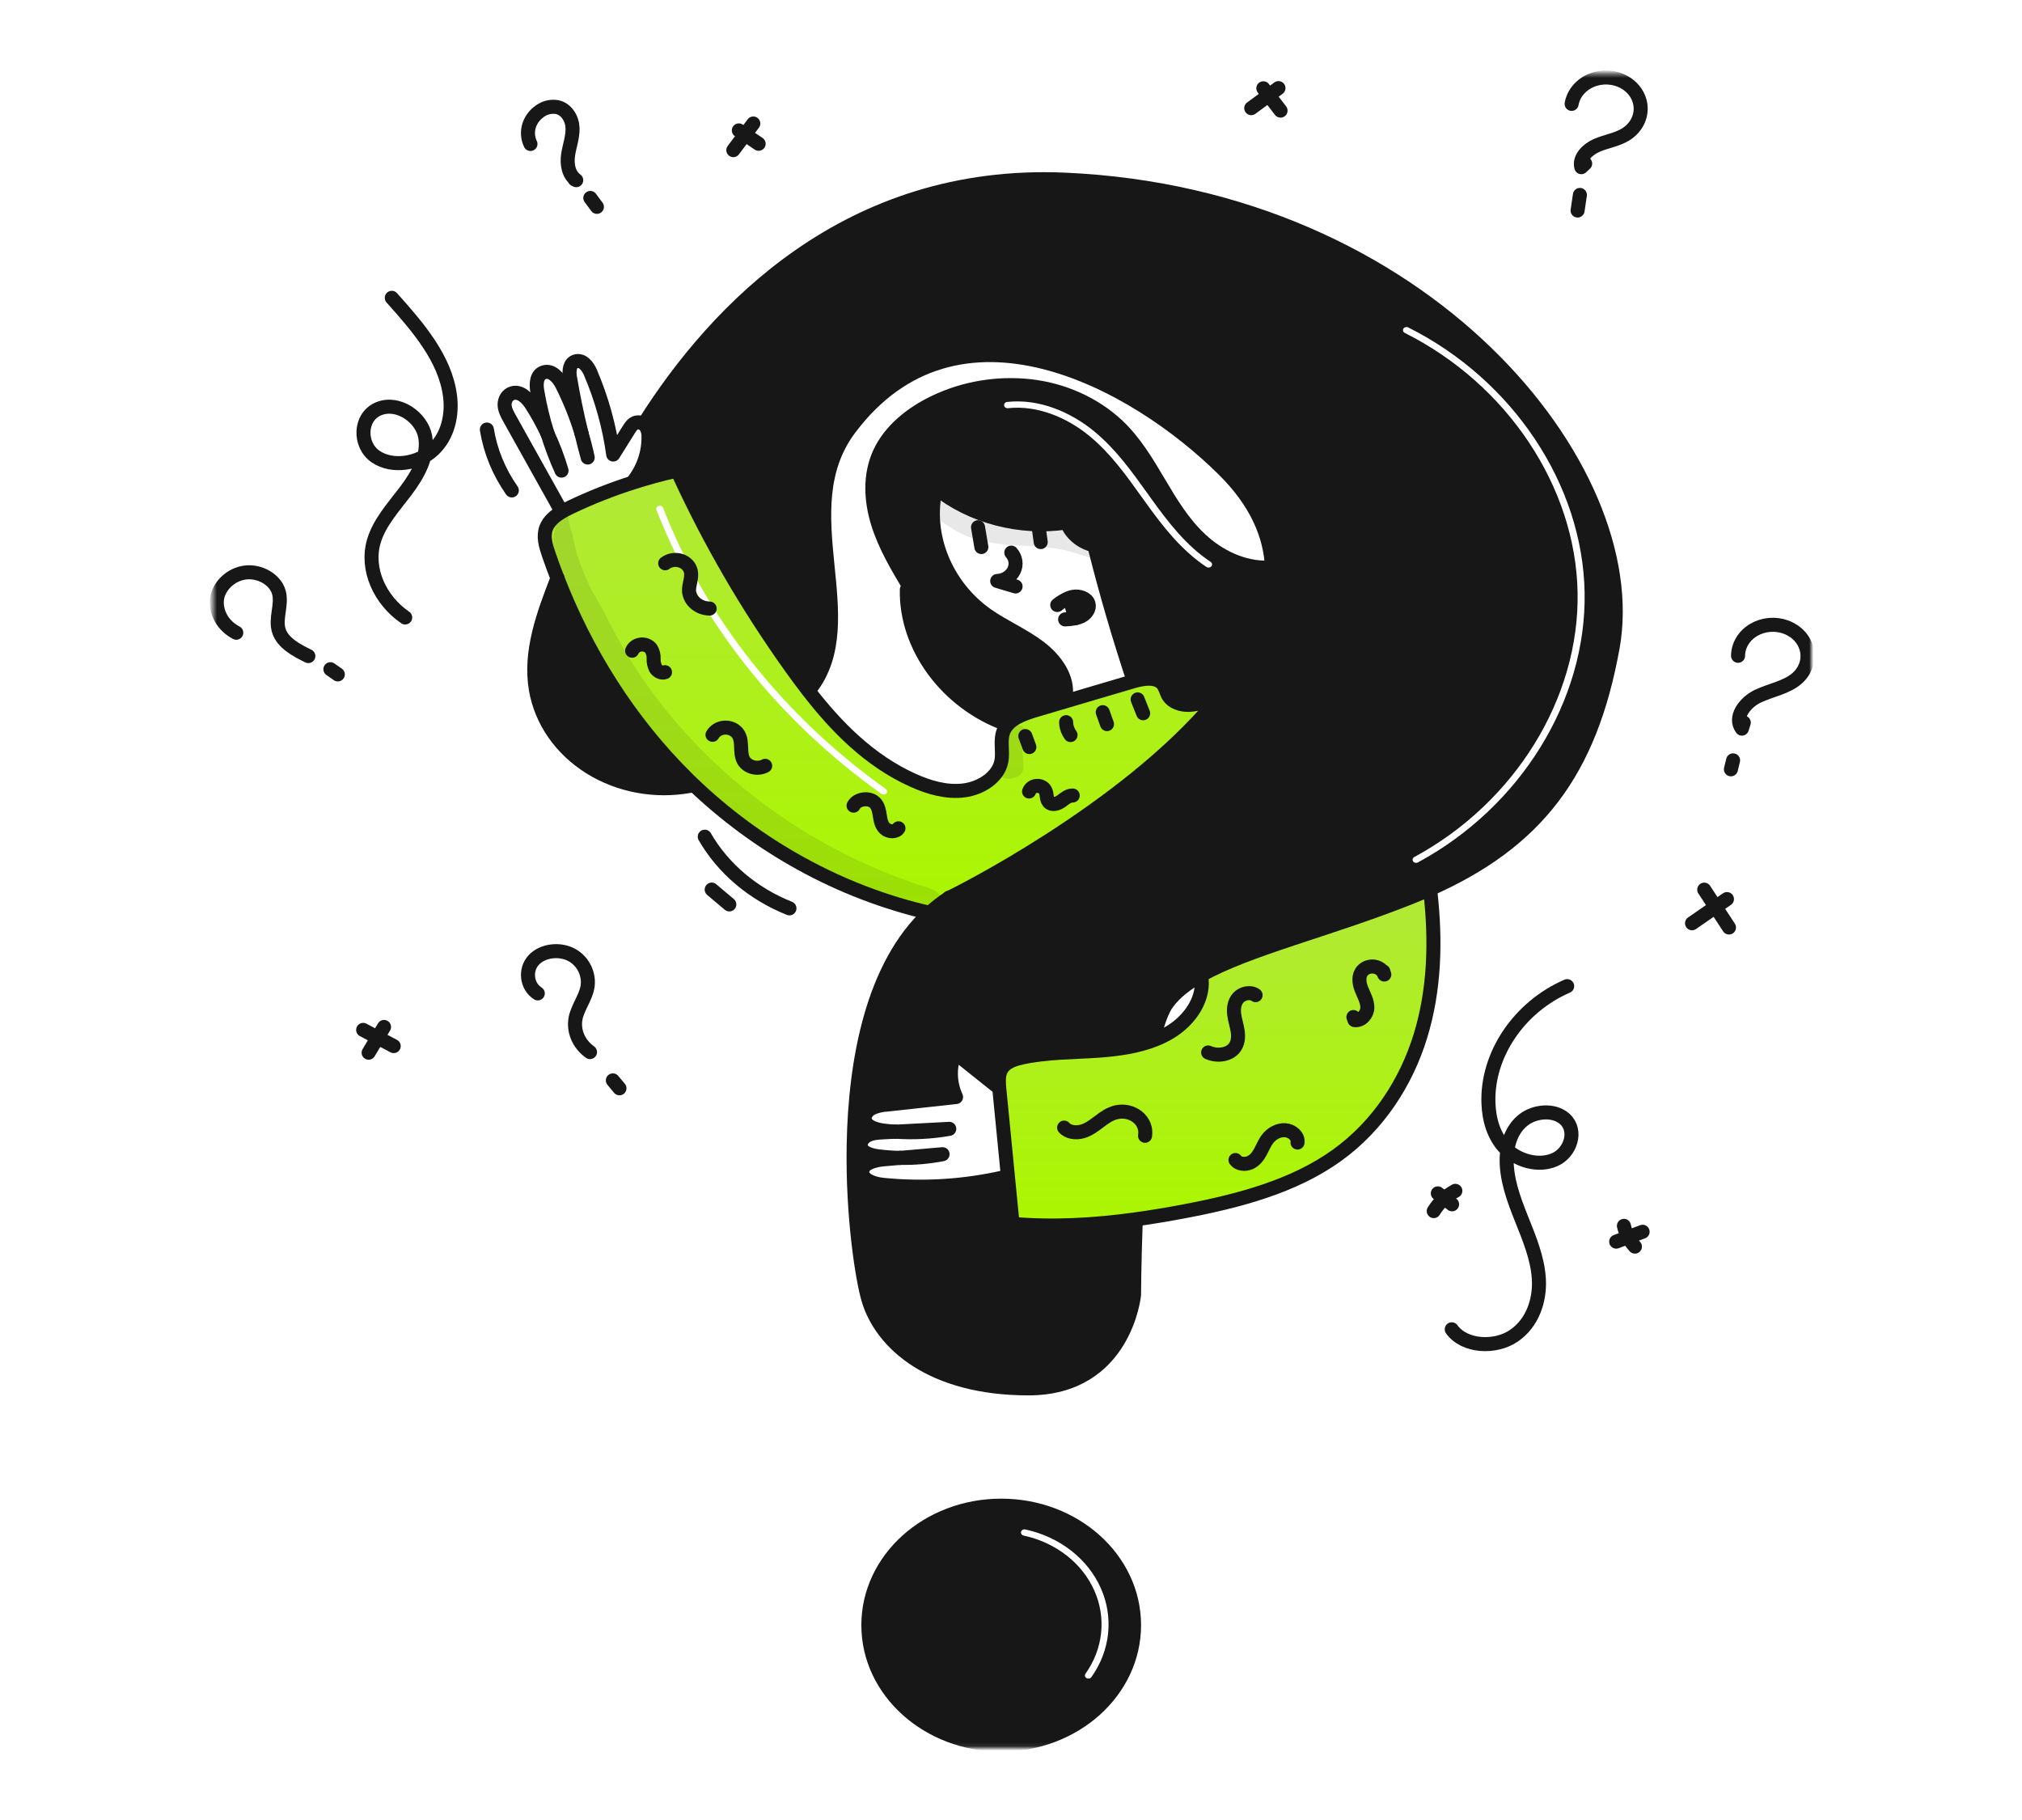 <svg width="480" height="432" viewBox="0 0 480 432" fill="none" xmlns="http://www.w3.org/2000/svg">
<mask id="mask0_314_1251" style="mask-type:luminance" maskUnits="userSpaceOnUse" x="50" y="17" width="380" height="398">
<path d="M430 17.398H50.5V414.912H430V17.398Z" fill="white"/>
</mask>
<g mask="url(#mask0_314_1251)">
<path fill-rule="evenodd" clip-rule="evenodd" d="M225.303 213.102C225.292 213.107 225.292 213.102 225.303 213.097C225.931 212.887 266.877 192.613 288.667 166.379L287.467 166.035C285.768 166.644 284.02 167.263 282.194 167.308C280.368 167.353 278.404 166.709 277.46 165.301C277.18 164.883 276.998 164.415 276.817 163.949C276.591 163.366 276.365 162.785 275.945 162.302C274.445 160.579 271.509 161.014 269.145 161.682C269.091 161.697 269.036 161.713 268.983 161.729C268.944 161.74 268.905 161.752 268.868 161.762L253.323 166.359C250.92 167.071 248.516 167.782 246.113 168.49C243.499 169.264 240.636 170.237 239.054 172.154C238.758 172.514 238.512 172.904 238.321 173.317C237.705 174.663 237.764 176.126 237.824 177.596C237.866 178.656 237.909 179.721 237.7 180.749C236.951 184.443 232.944 187.088 228.815 187.612C224.685 188.136 220.512 186.908 216.783 185.231C206.39 180.558 198.537 172.522 191.833 163.872C190.442 162.075 189.096 160.253 187.792 158.427C177.382 143.863 168.453 128.484 161.114 112.477L160.371 111.773C156.961 112.547 153.6 113.465 150.287 114.528C145.268 116.128 140.383 118.052 135.672 120.285C134.889 120.654 134.102 121.049 133.352 121.493C131.706 122.467 130.268 123.674 129.652 125.322C128.898 127.328 129.547 129.522 130.241 131.545C130.894 133.459 131.589 135.359 132.327 137.246C139.143 154.785 149.393 171.3 163.318 184.997C163.673 185.346 164.033 185.696 164.394 186.04C179.606 200.639 199.147 211.79 220.714 216.681C222.129 215.374 223.664 214.177 225.303 213.102ZM157.401 120.542C157.249 120.152 156.773 119.947 156.34 120.084C155.906 120.221 155.678 120.648 155.83 121.038C166.199 147.593 184.719 170.964 209.245 188.445C209.606 188.702 210.129 188.647 210.415 188.323C210.7 187.999 210.64 187.528 210.28 187.271C186 169.966 167.666 146.83 157.401 120.542Z" fill="url(#paint0_linear_314_1251)"/>
<path d="M239.278 279.351C238.595 272.378 237.911 265.406 237.225 258.433C237.197 258.148 237.17 257.864 237.153 257.575C237.042 256.062 237.108 254.51 238.053 253.292C239.107 251.939 241 251.355 242.792 250.976C248.614 249.748 254.658 249.813 260.618 249.402C265.268 249.077 270.025 248.424 274.26 246.731C275.45 246.26 276.593 245.699 277.679 245.055C282.618 242.1 286.17 236.739 285.11 231.493C296.348 225.16 315.201 220.787 334.642 213.075C336.185 212.462 337.683 211.838 339.137 211.194L339.592 212.017C340.847 223.333 340.569 234.902 337.206 245.863C333.842 256.824 327.222 267.171 317.338 274.258C307.065 281.633 294.012 285.074 281.147 287.51C277.268 288.244 273.355 288.908 269.426 289.444C259.792 290.761 250.057 291.34 240.376 290.502C240.011 286.783 239.645 283.066 239.278 279.351Z" fill="url(#paint1_linear_314_1251)"/>
<path d="M255.228 146.744C254.795 145.177 254.358 143.611 253.918 142.047L253.852 141.902C254.153 141.791 254.465 141.708 254.784 141.653C256.234 141.403 257.981 142.002 258.392 143.28C258.758 144.433 257.886 145.671 256.721 146.26C256.255 146.49 255.754 146.658 255.234 146.759L255.228 146.744Z" fill="#171717"/>
<path d="M269.208 307.35C269.208 307.35 267.058 329.546 244.145 329.546C221.232 329.546 209.27 318.978 206.14 308.408C204.769 303.781 202.344 288.802 202.655 271.727L204.309 271.757C204.309 271.871 204.32 271.985 204.342 272.097C204.653 273.626 206.695 274.233 208.399 274.453C210.146 274.678 211.907 274.806 213.671 274.837C212.378 274.952 211.079 275.062 209.786 275.176C207.586 275.366 204.769 276.11 204.691 278.091C204.608 280.102 207.428 281.014 209.647 281.236C219.292 282.193 229.05 281.577 238.45 279.416L239.277 279.351C239.644 283.064 240.01 286.782 240.377 290.503C250.056 291.341 259.79 290.762 269.427 289.444L269.599 290.254C269.236 300.11 269.208 307.35 269.208 307.35Z" fill="#171717"/>
<path d="M163.318 184.997C163.673 185.346 164.033 185.696 164.394 186.04L163.8 186.539C159.72 187.288 155.514 187.285 151.435 186.53C147.357 185.775 143.49 184.284 140.071 182.147C136.651 180.01 133.749 177.272 131.539 174.097C129.33 170.923 127.859 167.378 127.216 163.678C125.666 154.744 129.016 145.781 132.327 137.245C139.143 154.785 149.393 171.3 163.318 184.997Z" fill="#171717"/>
<path d="M237.674 414.109C255.09 414.109 269.208 401.412 269.208 385.749C269.208 370.086 255.09 357.389 237.674 357.389C220.259 357.389 206.14 370.086 206.14 385.749C206.14 401.412 220.259 414.109 237.674 414.109Z" stroke="#171717" stroke-width="3.33" stroke-linecap="round" stroke-linejoin="round"/>
<path d="M225.303 213.098C225.931 212.888 266.877 192.614 288.666 166.38C296.941 156.422 302.457 145.605 301.952 134.705C301.602 126.949 298.206 119.147 290.597 111.581C269.302 90.403 227.218 67.623 201.639 101.773C187.143 121.129 205.269 147.188 192.249 163.615" stroke="#171717" stroke-width="3.33" stroke-linecap="round" stroke-linejoin="round"/>
<path d="M225.337 213.077C225.326 213.082 225.315 213.092 225.303 213.097C225.292 213.102 225.292 213.107 225.303 213.102" stroke="#171717" stroke-width="3.33" stroke-linecap="round" stroke-linejoin="round"/>
<path d="M269.597 290.252C269.236 300.109 269.208 307.351 269.208 307.351C269.208 307.351 267.058 329.547 244.145 329.547C221.232 329.547 209.27 318.98 206.14 308.41C204.769 303.783 202.344 288.804 202.655 271.729C203.01 251.894 207.055 229.229 220.714 216.68C222.129 215.374 223.664 214.176 225.303 213.102V213.097" stroke="#171717" stroke-width="3.33" stroke-linecap="round" stroke-linejoin="round"/>
<path d="M153.034 100.325C170.055 73.383 201.473 40.435 252.659 42.641C338.459 46.339 390.459 111.375 382.824 153.651C377.485 183.18 364.881 199.815 339.136 211.19V211.195C337.682 211.839 336.186 212.463 334.64 213.077C315.199 220.788 296.347 225.161 285.108 231.495C281.618 233.461 278.865 235.617 277.05 238.123C275.885 239.735 274.891 242.465 274.05 245.939" stroke="#171717" stroke-width="3.33" stroke-linecap="round" stroke-linejoin="round"/>
<path d="M250.977 143.604C251.834 142.91 252.804 142.336 253.852 141.902C254.153 141.791 254.465 141.708 254.784 141.653C256.234 141.403 257.981 142.002 258.392 143.28C258.758 144.433 257.886 145.671 256.721 146.26C256.255 146.49 255.754 146.658 255.234 146.759C254.448 146.905 253.649 146.993 252.847 147.023" stroke="#171717" stroke-width="3.33" stroke-linecap="round" stroke-linejoin="round"/>
<path d="M255.228 146.743C254.795 145.176 254.358 143.611 253.918 142.047" stroke="#171717" stroke-width="3.33" stroke-linecap="round" stroke-linejoin="round"/>
<path d="M247.053 128.67C246.881 127.417 246.714 126.165 246.542 124.912" stroke="#171717" stroke-width="3.33" stroke-linecap="round" stroke-linejoin="round"/>
<path d="M232.963 129.843C232.702 128.276 232.439 126.71 232.175 125.146" stroke="#171717" stroke-width="3.33" stroke-linecap="round" stroke-linejoin="round"/>
<path d="M216.096 139.621C213.105 134.64 210.091 129.603 208.404 124.148C206.717 118.692 206.429 112.708 208.854 107.482C211.302 102.196 216.324 98.134 221.952 95.453C228.9 92.125 236.822 90.805 244.634 91.676C252.457 92.585 259.705 95.852 265.196 100.945C269.375 104.883 272.261 109.764 275.108 114.576C277.955 119.387 280.874 124.254 285.098 128.156C289.321 132.058 295.104 134.939 301.159 134.729" stroke="#171717" stroke-width="3.33" stroke-linecap="round" stroke-linejoin="round"/>
<path d="M215.274 139.93C214.969 153.522 224.792 166.843 238.833 171.879" stroke="#171717" stroke-width="3.33" stroke-linecap="round" stroke-linejoin="round"/>
<path d="M222.129 116.013C219.554 126.988 224.471 139.102 234.305 146.006C238.268 148.786 242.896 150.748 246.737 153.662C250.577 156.577 253.68 160.902 252.964 165.372" stroke="#171717" stroke-width="3.33" stroke-linecap="round" stroke-linejoin="round"/>
<path d="M219.676 113.641C220.481 114.44 221.332 115.199 222.226 115.917C230.501 122.591 242.25 125.72 253.217 123.998C253.714 125.323 254.57 126.515 255.709 127.467C256.848 128.418 258.232 129.1 259.738 129.449C259.849 129.474 259.965 129.494 260.082 129.513C261.549 129.771 263.064 129.707 264.498 129.328C265.933 128.948 267.244 128.264 268.323 127.332" stroke="#171717" stroke-width="3.33" stroke-linecap="round" stroke-linejoin="round"/>
<path d="M240.072 131.171C240.602 131.765 240.939 132.48 241.047 133.236C241.155 133.992 241.029 134.76 240.683 135.456C240.338 136.152 239.785 136.748 239.087 137.18C238.389 137.612 237.572 137.863 236.725 137.904C238.179 138.338 239.633 138.768 241.087 139.202" stroke="#171717" stroke-width="3.33" stroke-linecap="round" stroke-linejoin="round"/>
<path d="M259.934 130.118C262.571 140.605 265.599 151.005 269.019 161.318" stroke="#171717" stroke-width="3.33" stroke-linecap="round" stroke-linejoin="round"/>
<path d="M161.115 112.478C168.453 128.485 177.382 143.864 187.792 158.428C189.096 160.255 190.442 162.076 191.833 163.873C198.537 172.523 206.39 180.559 216.783 185.233C220.512 186.91 224.686 188.138 228.815 187.613C232.945 187.089 236.951 184.444 237.7 180.75C238.2 178.295 237.262 175.634 238.322 173.319C238.512 172.906 238.758 172.516 239.054 172.156C240.636 170.239 243.5 169.266 246.114 168.492C248.517 167.783 250.92 167.073 253.323 166.361L268.868 161.764C268.957 161.739 269.051 161.709 269.145 161.684C271.509 161.015 274.446 160.581 275.946 162.303C276.7 163.171 276.828 164.359 277.461 165.303C278.404 166.71 280.369 167.354 282.195 167.309C284.021 167.264 285.769 166.645 287.467 166.036" stroke="#171717" stroke-width="3.33" stroke-linecap="round" stroke-linejoin="round"/>
<path d="M285.087 231.38C285.092 231.42 285.103 231.455 285.109 231.495C286.169 236.741 282.617 242.102 277.678 245.056C276.592 245.701 275.449 246.262 274.259 246.734C270.024 248.426 265.268 249.08 260.617 249.404C254.657 249.814 248.613 249.748 242.791 250.978C240.999 251.358 239.106 251.941 238.052 253.294C237.108 254.512 237.042 256.065 237.152 257.577C237.169 257.866 237.196 258.151 237.224 258.435C237.907 265.408 238.591 272.381 239.277 279.353C239.644 283.067 240.01 286.785 240.377 290.505C250.056 291.344 259.791 290.765 269.427 289.447C273.356 288.913 277.269 288.249 281.148 287.514C294.013 285.078 307.066 281.639 317.339 274.262C327.223 267.174 333.844 256.828 337.207 245.867C340.57 234.906 340.848 223.338 339.593 212.021" stroke="#171717" stroke-width="3.33" stroke-linecap="round" stroke-linejoin="round"/>
<path d="M213.671 274.838C212.378 274.953 211.079 275.063 209.786 275.178C207.586 275.367 204.769 276.111 204.691 278.092C204.608 280.104 207.428 281.015 209.648 281.237C219.292 282.194 229.05 281.577 238.45 279.416" stroke="#171717" stroke-width="3.33" stroke-linecap="round" stroke-linejoin="round"/>
<path d="M213.672 274.838C217.059 274.901 220.443 274.607 223.756 273.965C220.392 274.255 217.031 274.546 213.672 274.838Z" stroke="#171717" stroke-width="3.33" stroke-linecap="round" stroke-linejoin="round"/>
<path d="M212.539 268.62C211.573 268.675 210.613 268.725 209.653 268.775C208.426 268.84 207.161 268.914 206.073 269.428C205.577 269.642 205.152 269.971 204.842 270.38C204.533 270.79 204.349 271.265 204.309 271.76C204.309 271.873 204.32 271.987 204.342 272.099C204.653 273.628 206.695 274.235 208.399 274.455C210.146 274.68 211.907 274.808 213.671 274.839" stroke="#171717" stroke-width="3.33" stroke-linecap="round" stroke-linejoin="round"/>
<path d="M212.539 268.62C216.823 268.923 221.133 268.696 225.348 267.945C221.075 268.175 216.805 268.4 212.539 268.62Z" stroke="#171717" stroke-width="3.33" stroke-linecap="round" stroke-linejoin="round"/>
<path d="M236.37 257.619C233.146 255.043 229.919 252.468 226.691 249.892C225.323 253.301 225.418 257.046 226.957 260.394C221.496 260.994 216.034 261.591 210.569 262.186C209.34 262.247 208.136 262.526 207.028 263.009C205.962 263.553 205.119 264.611 205.285 265.705C205.546 267.407 207.835 268.11 209.725 268.35C210.663 268.47 211.601 268.56 212.539 268.62" stroke="#171717" stroke-width="3.33" stroke-linecap="round" stroke-linejoin="round"/>
<path d="M160.37 111.775C156.963 112.549 153.602 113.468 150.286 114.53C145.268 116.13 140.384 118.054 135.673 120.286C134.891 120.655 134.103 121.05 133.354 121.494C131.704 122.467 130.268 123.675 129.654 125.322C128.899 127.329 129.548 129.525 130.242 131.546C130.897 133.458 131.593 135.358 132.329 137.246C139.144 154.784 149.395 171.301 163.319 184.998C163.674 185.347 164.035 185.696 164.396 186.041C179.608 200.64 199.149 211.791 220.715 216.682L220.965 216.742" stroke="#171717" stroke-width="3.33" stroke-linecap="round" stroke-linejoin="round"/>
<path d="M129.975 102.936C128.86 100.576 127.591 98.277 126.175 96.052C125.192 94.516 123.533 92.788 121.652 93.323C120.419 93.677 119.748 94.945 119.787 96.111C119.826 97.276 120.425 98.356 121.008 99.399C125.048 106.642 129.092 113.884 133.14 121.126" stroke="#171717" stroke-width="3.33" stroke-linecap="round" stroke-linejoin="round"/>
<path d="M129.974 102.936C130.903 105.913 132.015 108.843 133.304 111.71C132.428 108.718 131.315 105.785 129.974 102.936Z" stroke="#171717" stroke-width="3.33" stroke-linecap="round" stroke-linejoin="round"/>
<path d="M138.044 102.876C136.847 98.912 135.297 95.041 133.41 91.301C132.588 89.674 130.979 87.777 129.103 88.371C127.353 88.925 127.249 91.091 127.527 92.743C128.104 96.184 128.923 99.588 129.977 102.936" stroke="#171717" stroke-width="3.33" stroke-linecap="round" stroke-linejoin="round"/>
<path d="M138.044 102.876C138.499 104.792 138.989 106.701 139.514 108.601C139.109 106.679 138.619 104.77 138.044 102.876Z" stroke="#171717" stroke-width="3.33" stroke-linecap="round" stroke-linejoin="round"/>
<path d="M150.237 114.411C152.701 111.275 153.999 107.518 153.944 103.679C153.987 102.85 153.786 102.025 153.361 101.289C153.086 100.873 152.666 100.551 152.168 100.37C151.813 100.235 151.418 100.21 151.047 100.3C150.231 100.51 149.737 101.229 149.321 101.892C148.072 103.894 146.822 105.892 145.571 107.887C144.656 101.218 142.838 94.675 140.158 88.402C139.558 87.005 138.327 85.344 136.728 85.752C135.158 86.156 135.058 88.108 135.302 89.565C136.057 94.028 136.971 98.465 138.044 102.876" stroke="#171717" stroke-width="3.33" stroke-linecap="round" stroke-linejoin="round"/>
<path d="M132.345 137.195C132.339 137.21 132.333 137.23 132.328 137.245C129.015 145.78 125.668 154.744 127.217 163.678C127.859 167.379 129.33 170.923 131.54 174.097C133.749 177.272 136.651 180.01 140.071 182.147C143.491 184.284 147.357 185.775 151.435 186.53C155.514 187.285 159.721 187.288 163.801 186.539" stroke="#171717" stroke-width="3.33" stroke-linecap="round" stroke-linejoin="round"/>
<path d="M93.004 70.693C99.227 77.647 105.698 85.116 106.831 93.986C107.409 98.508 106.368 103.418 102.892 106.726C99.416 110.033 93.18 111.13 89.157 108.367C85.135 105.605 85.288 98.919 89.889 97.025C94.561 95.101 100.153 99.121 100.943 103.686C101.732 108.252 99.194 112.73 96.305 116.552C93.416 120.375 90.022 124.062 88.729 128.533C86.829 135.112 90.171 142.451 96.188 146.565" stroke="#171717" stroke-width="3.33" stroke-linecap="round" stroke-linejoin="round"/>
<path d="M372.029 234.072C360.562 239.053 352.919 250.422 353.341 261.868C353.484 265.729 354.563 269.727 357.412 272.616C360.26 275.505 365.174 276.961 369.039 275.276C372.904 273.591 374.496 268.342 371.467 265.603C368.917 263.298 364.338 263.695 361.623 265.844C358.907 267.994 357.802 271.394 357.676 274.645C357.482 279.641 359.276 284.511 361.152 289.214C363.028 293.918 365.04 298.683 365.312 303.675C365.584 308.668 363.807 314.04 359.378 317.061C354.949 320.081 347.642 319.724 344.628 315.525" stroke="#171717" stroke-width="3.33" stroke-linecap="round" stroke-linejoin="round"/>
<path d="M410.442 220.154L404.566 211.169" stroke="#171717" stroke-width="3.33" stroke-linecap="round" stroke-linejoin="round"/>
<path d="M401.67 219.147L409.96 213.407" stroke="#171717" stroke-width="3.33" stroke-linecap="round" stroke-linejoin="round"/>
<path d="M412.596 155.663C412.605 154.446 412.948 153.249 413.592 152.179C414.237 151.109 415.165 150.198 416.294 149.527C417.423 148.856 418.719 148.445 420.066 148.331C421.414 148.216 422.771 148.402 424.02 148.872C425.268 149.342 426.37 150.081 427.225 151.024C428.081 151.967 428.665 153.085 428.927 154.279C429.188 155.474 429.118 156.708 428.724 157.872C428.329 159.036 427.622 160.095 426.664 160.956C424.168 163.198 420.414 163.765 417.296 165.252C414.178 166.74 411.529 170.323 413.505 172.951L413.956 171.522" stroke="#171717" stroke-width="3.33" stroke-linecap="round" stroke-linejoin="round"/>
<path d="M410.901 182.606L411.416 180.478" stroke="#171717" stroke-width="3.33" stroke-linecap="round" stroke-linejoin="round"/>
<path d="M373.087 24.657C373.299 23.441 373.845 22.291 374.674 21.312C375.503 20.332 376.591 19.554 377.838 19.047C379.086 18.541 380.454 18.321 381.819 18.409C383.184 18.496 384.504 18.888 385.659 19.549C386.814 20.209 387.767 21.118 388.434 22.193C389.101 23.268 389.46 24.476 389.478 25.707C389.496 26.938 389.173 28.153 388.539 29.244C387.904 30.334 386.978 31.266 385.843 31.954C383.802 33.191 381.263 33.547 379.048 34.512C376.832 35.477 374.79 37.533 375.386 39.681L376.3 38.831" stroke="#171717" stroke-width="3.33" stroke-linecap="round" stroke-linejoin="round"/>
<path d="M374.503 49.971L375.05 46.267" stroke="#171717" stroke-width="3.33" stroke-linecap="round" stroke-linejoin="round"/>
<path d="M303.987 26.257L299.901 20.958" stroke="#171717" stroke-width="3.33" stroke-linecap="round" stroke-linejoin="round"/>
<path d="M297.031 25.672L303.494 20.915" stroke="#171717" stroke-width="3.33" stroke-linecap="round" stroke-linejoin="round"/>
<path d="M180.092 34.126L175.392 30.955" stroke="#171717" stroke-width="3.33" stroke-linecap="round" stroke-linejoin="round"/>
<path d="M174.085 35.633L178.825 29.315" stroke="#171717" stroke-width="3.33" stroke-linecap="round" stroke-linejoin="round"/>
<path d="M121.5 116.409C118.426 112.017 116.409 107.094 115.579 101.959" stroke="#171717" stroke-width="3.33" stroke-linecap="round" stroke-linejoin="round"/>
<path d="M125.925 34.174C125.251 32.76 125.15 31.178 125.639 29.703C126.128 28.229 127.175 26.956 128.6 26.104C129.641 25.476 130.909 25.225 132.147 25.402C134.508 25.838 135.843 28.213 135.916 30.379C135.989 32.545 135.166 34.648 134.858 36.797C134.55 38.946 134.911 41.409 136.79 42.766L136.412 42.583" stroke="#171717" stroke-width="3.33" stroke-linecap="round" stroke-linejoin="round"/>
<path d="M141.701 49.101L140.134 46.987" stroke="#171717" stroke-width="3.33" stroke-linecap="round" stroke-linejoin="round"/>
<path d="M56.087 150.188C54.565 149.394 53.325 148.228 52.511 146.824C51.699 145.421 51.346 143.838 51.496 142.261C51.897 139.127 54.76 136.325 58.233 135.892C61.708 135.458 65.412 137.6 66.22 140.669C67.001 143.64 65.255 146.838 66.216 149.766C67.15 152.611 70.302 154.308 73.198 155.73" stroke="#171717" stroke-width="3.33" stroke-linecap="round" stroke-linejoin="round"/>
<path d="M80.195 160.081L78.433 158.848" stroke="#171717" stroke-width="3.33" stroke-linecap="round" stroke-linejoin="round"/>
<path d="M187.404 215.609C178.751 212.154 171.662 206.156 167.301 198.6" stroke="#171717" stroke-width="3.33" stroke-linecap="round" stroke-linejoin="round"/>
<path d="M173.129 214.674L168.95 211.152" stroke="#171717" stroke-width="3.33" stroke-linecap="round" stroke-linejoin="round"/>
<path d="M127.662 235.798C124.962 234.066 124.577 230.169 126.695 227.876C128.814 225.583 132.888 225.126 135.724 226.67C138.56 228.214 140.007 231.46 139.438 234.396C138.942 236.952 137.132 239.183 136.629 241.738C136.357 243.224 136.532 244.748 137.136 246.152C137.739 247.557 138.749 248.791 140.06 249.727" stroke="#171717" stroke-width="3.33" stroke-linecap="round" stroke-linejoin="round"/>
<path d="M147.055 258.322L145.488 256.444" stroke="#171717" stroke-width="3.33" stroke-linecap="round" stroke-linejoin="round"/>
<path d="M93.463 248.301L86.207 244.457" stroke="#171717" stroke-width="3.33" stroke-linecap="round" stroke-linejoin="round"/>
<path d="M87.508 249.867L91.165 243.76" stroke="#171717" stroke-width="3.33" stroke-linecap="round" stroke-linejoin="round"/>
<path d="M383.668 294.718L389.938 292.374" stroke="#171717" stroke-width="3.33" stroke-linecap="round" stroke-linejoin="round"/>
<path d="M388.112 295.904C386.8 294.479 385.903 292.784 385.5 290.971" stroke="#171717" stroke-width="3.33" stroke-linecap="round" stroke-linejoin="round"/>
<path d="M344.707 285.858L341.325 283.26" stroke="#171717" stroke-width="3.33" stroke-linecap="round" stroke-linejoin="round"/>
<path d="M340.355 287.465C341.571 285.491 343.339 283.835 345.484 282.662" stroke="#171717" stroke-width="3.33" stroke-linecap="round" stroke-linejoin="round"/>
<path d="M271.37 169.302L270.064 166.013" stroke="#171717" stroke-width="3.33" stroke-linecap="round" stroke-linejoin="round"/>
<path d="M262.788 171.875L261.779 169.046" stroke="#171717" stroke-width="3.33" stroke-linecap="round" stroke-linejoin="round"/>
<path d="M254.133 174.471C253.472 173.562 253.11 172.503 253.089 171.417" stroke="#171717" stroke-width="3.33" stroke-linecap="round" stroke-linejoin="round"/>
<path d="M244.363 177.32L243.401 174.712" stroke="#171717" stroke-width="3.33" stroke-linecap="round" stroke-linejoin="round"/>
<path d="M157.909 133.703C158.4 133.328 158.99 133.074 159.622 132.964C160.254 132.855 160.906 132.894 161.517 133.078C162.127 133.261 162.675 133.583 163.106 134.013C163.538 134.442 163.839 134.965 163.98 135.53C164.38 137.124 163.462 138.76 163.572 140.391C163.689 141.491 164.252 142.513 165.155 143.261C166.057 144.01 167.236 144.432 168.463 144.448" stroke="#171717" stroke-width="3.33" stroke-linecap="round" stroke-linejoin="round"/>
<path d="M169.142 174.42C169.415 173.933 169.825 173.519 170.331 173.219C170.838 172.918 171.423 172.743 172.028 172.71C172.633 172.676 173.238 172.786 173.781 173.029C174.324 173.271 174.787 173.637 175.124 174.091C176.549 176.009 175.338 178.812 176.695 180.769C177.223 181.471 178.029 181.966 178.949 182.153C179.868 182.339 180.832 182.204 181.645 181.775" stroke="#171717" stroke-width="3.33" stroke-linecap="round" stroke-linejoin="round"/>
<path d="M150.056 154.455C150.223 154.061 150.506 153.715 150.877 153.457C151.247 153.198 151.689 153.036 152.155 152.989C152.62 152.942 153.092 153.011 153.517 153.189C153.942 153.367 154.304 153.647 154.563 153.997C154.993 154.703 155.2 155.501 155.163 156.305C155.126 157.108 155.292 157.908 155.651 158.643C156.076 159.346 157.045 159.858 157.868 159.552" stroke="#171717" stroke-width="3.33" stroke-linecap="round" stroke-linejoin="round"/>
<path d="M202.624 191.231C203.463 189.575 206.339 189.182 207.686 190.539C208.505 191.365 208.695 192.534 208.862 193.63C209.03 194.726 209.254 195.898 210.112 196.688C210.971 197.478 212.696 197.576 213.284 196.605" stroke="#171717" stroke-width="3.33" stroke-linecap="round" stroke-linejoin="round"/>
<path d="M244.289 187.873C244.405 187.513 244.64 187.193 244.962 186.955C245.285 186.717 245.679 186.573 246.095 186.541C246.51 186.509 246.927 186.591 247.289 186.776C247.652 186.961 247.943 187.241 248.126 187.578C248.659 188.562 248.263 189.981 249.253 190.618C250.082 191.15 251.24 190.677 252.029 190.099C252.819 189.521 253.635 188.795 254.653 188.825" stroke="#171717" stroke-width="3.33" stroke-linecap="round" stroke-linejoin="round"/>
<path d="M328.391 230.582L328.617 231.318C328.463 230.854 328.171 230.437 327.773 230.11C327.375 229.784 326.886 229.561 326.358 229.464C325.83 229.368 325.283 229.403 324.775 229.564C324.267 229.726 323.818 230.008 323.474 230.381C322.388 231.562 322.616 233.319 323.183 234.765C323.749 236.21 324.603 237.621 324.593 239.154C324.584 240.686 323.229 242.365 321.543 242.131L321.282 241.404" stroke="#171717" stroke-width="3.33" stroke-linecap="round" stroke-linejoin="round"/>
<path d="M298.065 236.211C296.886 235.327 294.955 235.742 293.978 236.807C293.001 237.871 292.811 239.363 292.978 240.735C293.145 242.108 293.619 243.436 293.816 244.805C294.013 246.174 293.894 247.661 292.991 248.778C291.646 250.441 288.835 250.751 286.8 249.814" stroke="#171717" stroke-width="3.33" stroke-linecap="round" stroke-linejoin="round"/>
<path d="M308.019 271.198C308.254 269.736 306.719 268.368 305.084 268.266C303.449 268.164 301.888 269.08 300.945 270.29C300.206 271.237 299.78 272.347 299.216 273.387C298.652 274.427 297.89 275.45 296.74 275.968C295.589 276.486 293.981 276.319 293.285 275.345" stroke="#171717" stroke-width="3.33" stroke-linecap="round" stroke-linejoin="round"/>
<path d="M271.822 269.594C271.964 268.78 271.879 267.947 271.574 267.17C271.27 266.393 270.755 265.697 270.076 265.143C269.397 264.589 268.576 264.196 267.686 263.999C266.797 263.803 265.866 263.808 264.98 264.015C263.442 264.375 262.158 265.303 260.944 266.224C259.729 267.145 258.486 268.104 256.975 268.546C255.464 268.987 253.594 268.776 252.612 267.653" stroke="#171717" stroke-width="3.33" stroke-linecap="round" stroke-linejoin="round"/>
<path fill-rule="evenodd" clip-rule="evenodd" d="M259.735 129.449C259.846 129.474 259.962 129.494 260.079 129.514L259.932 130.12C262.576 140.612 265.604 151.012 269.017 161.32L269.145 161.684C271.51 161.015 274.445 160.581 275.945 162.303C276.365 162.786 276.59 163.368 276.817 163.951C276.998 164.417 277.179 164.884 277.46 165.303C278.403 166.711 280.362 167.355 282.194 167.31C284.025 167.265 285.766 166.646 287.466 166.037L288.666 166.381C296.941 156.423 302.458 145.608 301.953 134.707L301.159 134.731C295.104 134.941 289.321 132.06 285.098 128.158C280.874 124.256 277.955 119.389 275.108 114.578L275.098 114.56C272.254 109.754 269.37 104.88 265.196 100.947C259.705 95.855 252.457 92.587 244.634 91.678C236.822 90.808 228.9 92.127 221.952 95.455C216.324 98.136 211.302 102.199 208.854 107.485C206.429 112.71 206.717 118.695 208.404 124.15C210.091 129.606 213.105 134.642 216.096 139.623L215.275 139.932C214.97 153.524 224.793 166.845 238.834 171.881L239.056 172.156C240.638 170.239 243.501 169.266 246.115 168.492C248.518 167.78 250.921 167.07 253.325 166.361L252.964 165.372C253.68 160.902 250.577 156.577 246.737 153.662C244.666 152.09 242.365 150.796 240.064 149.5C238.098 148.394 236.131 147.287 234.305 146.006C224.471 139.102 219.554 126.988 222.129 116.013L222.223 115.918C230.498 122.591 242.247 125.721 253.214 123.999C253.711 125.323 254.568 126.515 255.706 127.467C256.845 128.418 258.23 129.1 259.735 129.449ZM259.838 102.459C254.294 97.871 246.756 94.568 239.094 95.405C238.637 95.455 238.312 95.828 238.368 96.239C238.423 96.649 238.838 96.942 239.294 96.892C246.305 96.126 253.379 99.148 258.711 103.561C263.61 107.616 267.258 112.709 270.943 117.853L270.949 117.861C271.281 118.324 271.613 118.787 271.946 119.25C275.959 124.827 280.325 130.527 286.399 134.574C286.769 134.82 287.29 134.75 287.564 134.418C287.837 134.086 287.76 133.617 287.39 133.371C281.585 129.503 277.361 124.02 273.344 118.437C273.005 117.966 272.667 117.494 272.327 117.02C268.665 111.905 264.903 106.651 259.838 102.459Z" fill="#171717"/>
<path fill-rule="evenodd" clip-rule="evenodd" d="M237.151 257.574C237.041 256.062 237.107 254.51 238.051 253.291C239.106 251.939 241.001 251.355 242.793 250.977C247.054 250.077 251.433 249.871 255.812 249.664C257.417 249.589 259.021 249.513 260.619 249.403C265.27 249.079 270.026 248.425 274.261 246.733L274.05 245.939C274.892 242.465 275.885 239.735 277.05 238.123C278.865 235.617 281.618 233.461 285.109 231.495C291.708 227.776 300.932 224.733 311.358 221.293C318.689 218.875 326.615 216.26 334.641 213.077C336.186 212.463 337.682 211.839 339.136 211.195V211.19C364.882 199.815 377.486 183.18 382.824 153.651C390.459 111.375 338.459 46.339 252.659 42.641C201.473 40.435 170.056 73.383 153.032 100.325L152.166 100.37C152.665 100.551 153.084 100.873 153.36 101.289C153.785 102.026 153.986 102.85 153.942 103.679C153.997 107.519 152.7 111.275 150.235 114.411L150.285 114.53C153.6 113.468 156.962 112.549 160.369 111.775L161.113 112.479C168.451 128.485 177.38 143.864 187.791 158.428C189.095 160.255 190.438 162.075 191.831 163.874L192.247 163.614C198.572 155.635 197.547 145.383 196.482 134.73C195.355 123.453 194.183 111.726 201.638 101.773C227.217 67.623 269.301 90.403 290.596 111.58C298.204 119.146 301.601 126.948 301.951 134.705C302.456 145.604 296.939 156.422 288.664 166.379C266.876 192.613 225.929 212.888 225.302 213.097V213.102C223.662 214.177 222.127 215.374 220.712 216.681C207.053 229.229 203.008 251.894 202.653 271.729L204.307 271.76C204.347 271.266 204.531 270.79 204.841 270.381C205.151 269.971 205.575 269.643 206.072 269.428C207.16 268.914 208.425 268.84 209.652 268.775C210.612 268.725 211.572 268.675 212.537 268.62C211.599 268.56 210.662 268.47 209.724 268.35C207.834 268.11 205.545 267.407 205.284 265.705C205.117 264.612 205.961 263.553 207.026 263.009C208.134 262.526 209.338 262.247 210.567 262.186C216.032 261.591 221.495 260.994 226.956 260.394C225.416 257.045 225.321 253.301 226.689 249.892C229.917 252.468 233.144 255.043 236.368 257.619L237.151 257.574ZM334.287 77.716C333.885 77.515 333.378 77.645 333.154 78.006C332.931 78.367 333.075 78.823 333.477 79.024C357.822 91.213 374.049 115.579 374.504 140.637C374.96 165.694 359.629 190.524 335.738 203.423C335.344 203.636 335.216 204.095 335.453 204.45C335.689 204.805 336.201 204.92 336.595 204.706C360.996 191.532 376.634 166.204 376.169 140.612C375.704 115.02 359.151 90.165 334.287 77.716Z" fill="#171717"/>
<path fill-rule="evenodd" clip-rule="evenodd" d="M269.208 385.749C269.208 401.412 255.09 414.109 237.674 414.109C220.259 414.109 206.14 401.412 206.14 385.749C206.14 370.086 220.259 357.389 237.674 357.389C255.09 357.389 269.208 370.086 269.208 385.749ZM243.394 363.033C242.947 362.936 242.498 363.184 242.391 363.586C242.284 363.989 242.559 364.392 243.007 364.489C246.748 365.295 250.221 366.894 253.135 369.155C256.049 371.414 258.319 374.269 259.755 377.479C261.191 380.69 261.751 384.162 261.39 387.607C261.028 391.052 259.754 394.37 257.675 397.281C257.427 397.629 257.539 398.093 257.926 398.316C258.313 398.54 258.828 398.438 259.076 398.091C261.299 394.978 262.661 391.432 263.047 387.748C263.434 384.065 262.835 380.352 261.299 376.92C259.764 373.488 257.338 370.437 254.223 368.02C251.108 365.604 247.395 363.894 243.394 363.033Z" fill="#171717"/>
<g opacity="0.1">
<path d="M132.465 122.476C131.932 124.842 131.22 126.902 131.374 129.344C131.579 131.899 131.958 134.441 132.509 136.954C133.4 141.415 134.82 145.777 136.745 149.965C140.401 157.682 145.001 165.007 150.461 171.806C167.331 193.221 191.102 209.462 218.564 218.337C223.74 220.027 226.064 212.507 220.845 210.898C188.35 200.88 161.179 178.436 146.219 150.736C145.187 148.827 144.169 146.909 143.211 144.969C142.204 142.93 140.852 141.061 139.911 138.996C138.704 136.444 137.687 133.823 136.867 131.149C136.52 129.956 136.264 128.757 136.022 127.545C135.7 125.932 135.027 124.415 134.905 122.772C134.817 121.589 132.76 121.168 132.465 122.476H132.465Z" fill="#171717"/>
</g>
<g opacity="0.1">
<path d="M220.935 118.723C220.594 122.15 223.669 124 226.475 125.734C229.632 127.686 233.018 128.537 236.797 129.029C240.85 129.557 244.943 129.548 249.002 129.991C250.898 130.187 252.769 130.546 254.588 131.064C256.518 131.626 258.168 132.358 260.233 132.513C262.765 132.703 264.467 129.785 263.147 127.945C259.124 122.341 248.421 122.706 241.897 122.31C238.288 122.126 234.711 121.609 231.22 120.766C228.209 120.022 226.064 117.967 223.07 117.259C222.82 117.201 222.558 117.196 222.305 117.242C222.052 117.288 221.814 117.386 221.608 117.526C221.403 117.667 221.236 117.848 221.119 118.055C221.002 118.262 220.938 118.49 220.933 118.722L220.935 118.723Z" fill="#171717"/>
</g>
<g opacity="0.1">
<path d="M239.877 172.616C238.493 173.662 237.732 175.584 236.977 177.03C236.053 178.805 236.053 180.799 236.415 182.696C237.052 186.024 243.126 185.247 242.953 181.9C242.881 180.504 242.816 179.104 242.669 177.713C242.533 176.422 243.296 175.236 243.476 173.958C243.729 172.155 241.097 171.694 239.876 172.617L239.877 172.616Z" fill="#171717"/>
</g>
</g>
<defs>
<linearGradient id="paint0_linear_314_1251" x1="208.991" y1="111.773" x2="208.991" y2="216.681" gradientUnits="userSpaceOnUse">
<stop stop-color="#B1E938"/>
<stop offset="1" stop-color="#ABF600"/>
</linearGradient>
<linearGradient id="paint1_linear_314_1251" x1="288.696" y1="211.194" x2="288.696" y2="290.893" gradientUnits="userSpaceOnUse">
<stop stop-color="#B1E938"/>
<stop offset="1" stop-color="#ABF600"/>
</linearGradient>
</defs>
</svg>

